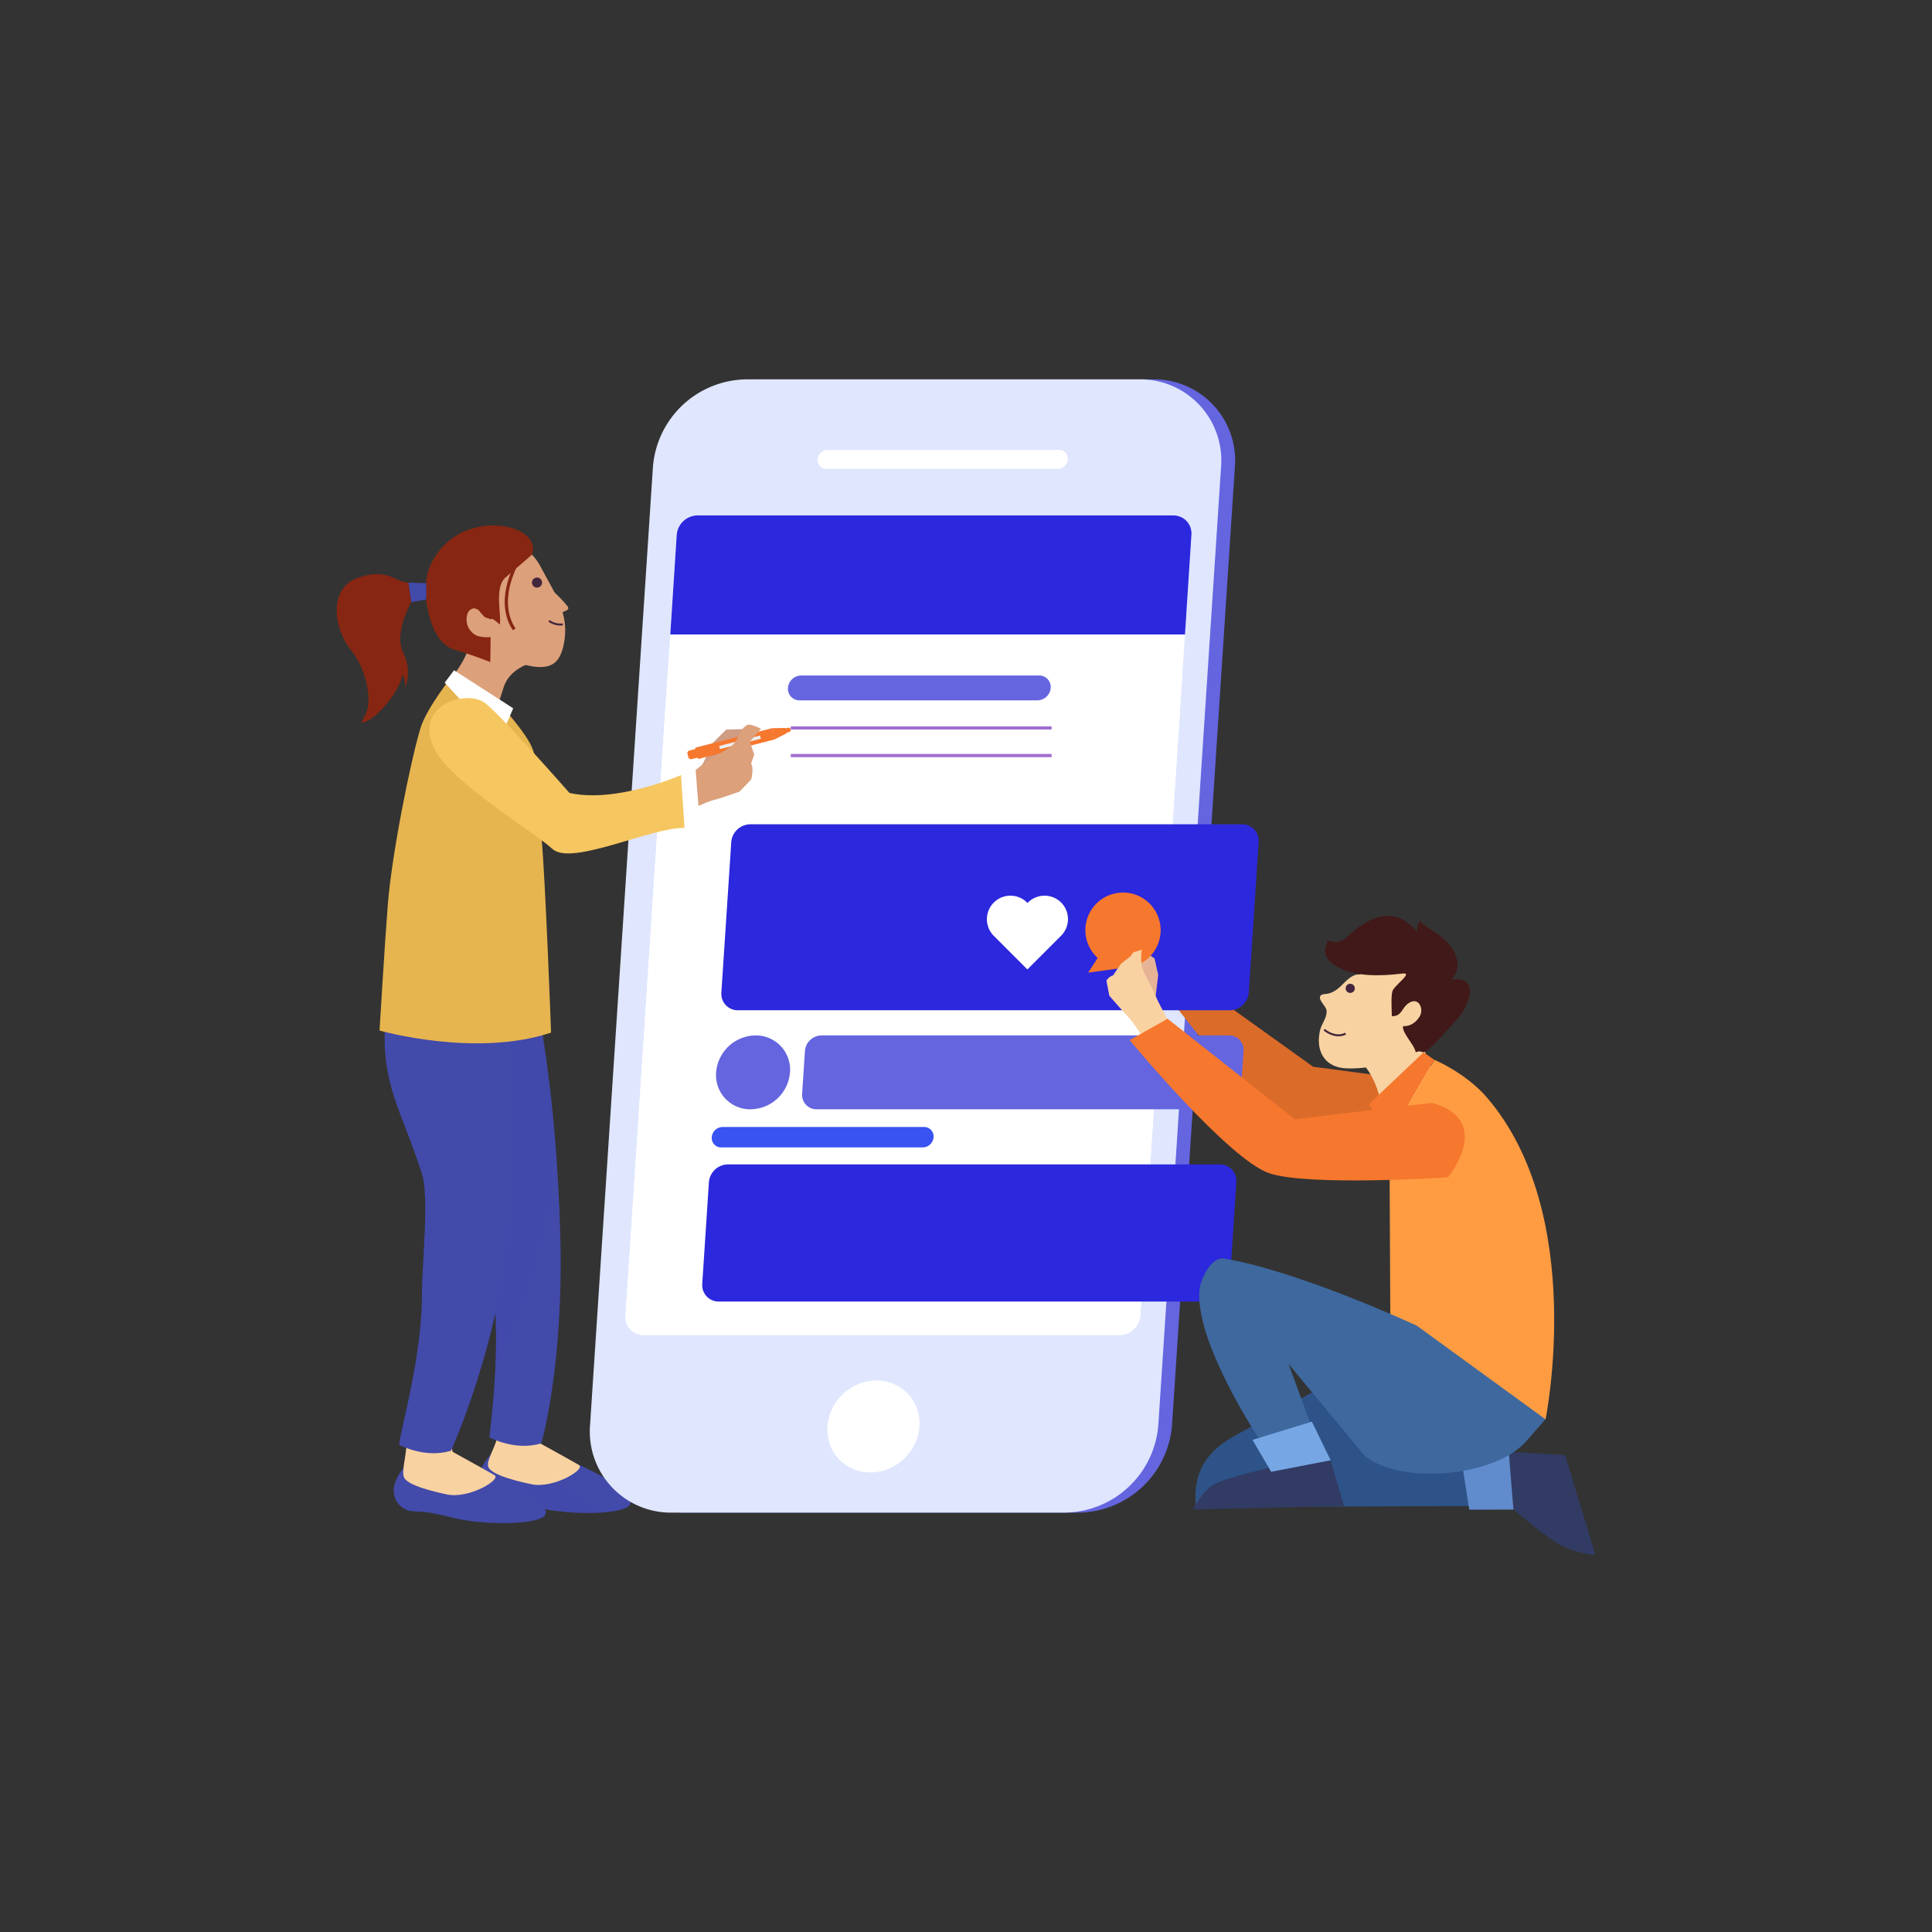 <svg xmlns="http://www.w3.org/2000/svg" viewBox="0 0 600 600"><rect x="0" y="0" width="600" height="600" fill="#333333" stroke="none"/><defs><style>.cls-1{isolation:isolate;}.cls-2,.cls-3{fill:#424aaa;}.cls-3{opacity:0.36;mix-blend-mode:multiply;}.cls-4{fill:#f8d2a1;}.cls-5{fill:#6565e0;}.cls-6{fill:#dfe6fe;}.cls-7{fill:#fff;}.cls-8{fill:#2c28dd;}.cls-9{fill:#ddbb8f;}.cls-10{fill:#db6b29;}.cls-11{fill:#3853f2;}.cls-12{fill:#dca07b;}.cls-13{fill:#cf9c84;}.cls-14{fill:#f6772e;}.cls-15{fill:#ebeff3;}.cls-16{fill:#43253d;}.cls-17,.cls-21,.cls-30,.cls-31{fill:none;}.cls-17{stroke:#43253d;stroke-width:0.61px;}.cls-17,.cls-21,.cls-30{stroke-miterlimit:10;}.cls-18{fill:#e6b54f;}.cls-19{fill:#f6c761;}.cls-20{fill:#872612;}.cls-21{stroke:#872612;}.cls-22{fill:#2e5388;}.cls-23{fill:#313b64;}.cls-24{fill:#608cce;}.cls-25{fill:#411919;}.cls-26{fill:#ff9c42;}.cls-27{fill:#3e689e;}.cls-28{fill:#77a6e4;}.cls-29{fill:#e6b397;}.cls-30{stroke:#a06ece;}</style></defs><title>customeapp</title><g class="cls-1"><g id="Layer_1" data-name="Layer 1"><path class="cls-2" d="M181.29,454.46c3.67,1.38,16.74,8.28,16,11.92s-18.94,3.74-28.49,1.38-9.7-1.75-13.37-2.15-9.38-6.05-1.06-14.83a39.16,39.16,0,0,0,14.92,4A64.93,64.93,0,0,0,181.29,454.46Z" transform="translate(-1.5 0.5)"/><path class="cls-3" d="M161,455a6.05,6.05,0,0,1-4.06-3.09c-1.61-.65-2.56-1.16-2.56-1.16-8.32,8.78-2.61,14.42,1.06,14.83s3.83-.22,13.37,2.15a71.89,71.89,0,0,0,20.09,1.42C180.32,463,171.28,457.67,161,455Z" transform="translate(-1.5 0.5)"/><path class="cls-4" d="M170,439.92c-.73.21-1.71,7.3-1.71,7.3s10.77,5.92,13,7.24-7.89,7.4-14.68,6c-3.42-.72-12.48-2.74-13.45-5.39s4.4-8.57,3.17-14.58Z" transform="translate(-1.5 0.5)"/><path class="cls-2" d="M129.33,311.16c-1.22,19.95,5.1,27.43,11.44,47.37,2.33,7.32,10.84,25.86,13.06,36.2,3.83,17.83.19,46-.33,51.15,0,0,8,4.38,16.12,1.85,0,0,7-23.68,5.88-64.83-1.23-45.71-7.76-74.4-7.76-74.4Z" transform="translate(-1.5 0.5)"/><path class="cls-3" d="M153.83,394.73c1.89,8.8,2,20.13,1.48,30,9.69-21.94,17-44.62,18.8-68.54-2.33-29.87-6.37-47.66-6.37-47.66l-38.41,2.66c-1.22,19.95,5.1,27.43,11.44,47.37C143.1,365.85,151.61,384.39,153.83,394.73Z" transform="translate(-1.5 0.5)"/><path class="cls-2" d="M155,457.63c3.67,1.38,16.74,8.27,16,11.91s-18.95,3.75-28.49,1.38-9.7-1.75-13.37-2.15-9.38-6-1.06-14.82a39.37,39.37,0,0,0,14.92,4A64.93,64.93,0,0,0,155,457.63Z" transform="translate(-1.5 0.5)"/><path class="cls-4" d="M141.08,443.08c-.73.22,1,7.31,1,7.31s10.77,5.92,13,7.24-7.89,7.4-14.68,6c-3.42-.72-12.48-2.74-13.46-5.39s1.72-8.57.49-14.58Z" transform="translate(-1.5 0.5)"/><path class="cls-2" d="M121.09,316.69c-1.22,19.95,5.09,27.43,11.44,47.37,2.33,7.32,0,27.39,0,38-.07,19-6.56,41-7.08,46.12,0,0,8,4.38,16.12,1.85,0,0,14.92-32.53,18.15-70.57,2.3-27.2-.23-65.41-.23-65.41Z" transform="translate(-1.5 0.5)"/><path class="cls-5" d="M336.47,469.26h-122A25.19,25.19,0,0,1,189,442l19.53-297.46a29.51,29.51,0,0,1,29-27.23h122A25.19,25.19,0,0,1,385,144.57L365.49,442A29.51,29.51,0,0,1,336.47,469.26Z" transform="translate(-1.5 0.5)"/><path class="cls-6" d="M332.21,469.26h-122A25.18,25.18,0,0,1,184.75,442l19.52-297.46a29.51,29.51,0,0,1,29-27.23h122a25.18,25.18,0,0,1,25.44,27.23L361.23,442A29.5,29.5,0,0,1,332.21,469.26Z" transform="translate(-1.5 0.5)"/><ellipse class="cls-7" cx="272.75" cy="442.5" rx="14.77" ry="13.83" transform="translate(-232.47 314.69) rotate(-44.06)"/><path class="cls-7" d="M330,145.1H258.15a2.72,2.72,0,0,1-2.75-2.94h0a3.19,3.19,0,0,1,3.14-2.94h71.83a2.72,2.72,0,0,1,2.75,2.94h0A3.18,3.18,0,0,1,330,145.1Z" transform="translate(-1.5 0.5)"/><path class="cls-7" d="M349.18,414.1H201.4a5.59,5.59,0,0,1-5.65-6.05l15.91-242.43a6.56,6.56,0,0,1,6.45-6.05H365.89a5.59,5.59,0,0,1,5.65,6.05L355.63,408.05A6.56,6.56,0,0,1,349.18,414.1Z" transform="translate(-1.5 0.5)"/><path class="cls-8" d="M369.51,196.54l2-30.92a5.59,5.59,0,0,0-5.65-6.05H218.11a6.56,6.56,0,0,0-6.45,6.05l-2,30.92Z" transform="translate(-1.5 0.5)"/><path class="cls-7" d="M208.76,209.91l-13,198.14a5.59,5.59,0,0,0,5.65,6.05H349.18a6.56,6.56,0,0,0,6.45-6.05l13-198.14Z" transform="translate(-1.5 0.5)"/><path class="cls-5" d="M323.69,217H249.82a3.57,3.57,0,0,1-3.61-3.86h0a4.18,4.18,0,0,1,4.12-3.86H324.2a3.57,3.57,0,0,1,3.6,3.86h0A4.18,4.18,0,0,1,323.69,217Z" transform="translate(-1.5 0.5)"/><path class="cls-9" d="M373.57,307.4l-9.06-16.24L350,282.41,343.63,280l1.78,3.21,4.38,3.85,5.58,7.47s3.17,7.1,5.61,8.5,8.61,9.79,8.61,9.79Z" transform="translate(-1.5 0.5)"/><path class="cls-10" d="M451,336.31l-41.68-5.52L371.5,303.7l-7.85,4.37s23.19,31.45,34.92,37.84c11.47,6.25,53.15,14,53.15,14S469.21,345.13,451,336.31Z" transform="translate(-1.5 0.5)"/><path class="cls-8" d="M383.45,313.25H230.68a5.1,5.1,0,0,1-5.15-5.51L228.6,261a6,6,0,0,1,5.87-5.51H387.24a5.1,5.1,0,0,1,5.15,5.51l-3.06,46.71A6,6,0,0,1,383.45,313.25Z" transform="translate(-1.5 0.5)"/><path class="cls-8" d="M377.52,403.71H224.74a5.1,5.1,0,0,1-5.15-5.51l2.07-31.57a6,6,0,0,1,5.87-5.51H380.31a5.1,5.1,0,0,1,5.15,5.51l-2.07,31.57A6,6,0,0,1,377.52,403.71Z" transform="translate(-1.5 0.5)"/><path class="cls-11" d="M288,355.84H225.54a2.93,2.93,0,0,1-3-3.17h0A3.43,3.43,0,0,1,226,349.5h62.43a2.93,2.93,0,0,1,3,3.17h0A3.43,3.43,0,0,1,288,355.84Z" transform="translate(-1.5 0.5)"/><path class="cls-5" d="M381.67,344H255.13a4.47,4.47,0,0,1-4.52-4.83l.87-13.27a5.24,5.24,0,0,1,5.15-4.84H383.17a4.48,4.48,0,0,1,4.52,4.84l-.87,13.27A5.24,5.24,0,0,1,381.67,344Z" transform="translate(-1.5 0.5)"/><path class="cls-5" d="M234.62,344h0a10.6,10.6,0,0,1-10.72-11.47h0a12.44,12.44,0,0,1,12.22-11.47h0a10.61,10.61,0,0,1,10.72,11.47h0A12.43,12.43,0,0,1,234.62,344Z" transform="translate(-1.5 0.5)"/><ellipse class="cls-8" cx="291.16" cy="289.28" rx="11.72" ry="10.98" transform="translate(-120.74 284.37) rotate(-44.06)"/><path class="cls-12" d="M166.7,205.11c-4.14,1.63-7.51,3.76-8.84,8s-3.88,12-3.88,12l-11.45-16.22s4.79-5.72,5.26-11.82c0,0,10-2.22,15.44-.58S166.7,205.11,166.7,205.11Z" transform="translate(-1.5 0.5)"/><polygon class="cls-13" points="217.24 239.29 221.43 230.63 225.56 226.58 230.85 226.43 230.06 230.62 217.24 239.29"/><path class="cls-14" d="M241.17,225.64l.89,3.5s0,0,0,0l-23.43,6a.45.45,0,0,1-.53-.32l-.68-2.68a.44.44,0,0,1,.32-.53l23.43-5.94Z" transform="translate(-1.5 0.5)"/><path class="cls-14" d="M238.64,226.73l.68,2.67h0l-23.05,5.85a.83.83,0,0,1-1-.6l-.27-1.07a.83.83,0,0,1,.6-1l23-5.85Z" transform="translate(-1.5 0.5)"/><path class="cls-14" d="M247.08,226h0a.68.68,0,0,1-.49.82l-8.2,2.08a.67.67,0,0,1-.83-.49h0a.68.68,0,0,1,.49-.82l8.2-2.08A.68.68,0,0,1,247.08,226Z" transform="translate(-1.5 0.5)"/><polygon class="cls-14" points="239.68 226.15 240.56 229.64 244.36 227.67 243.95 226.07 239.68 226.15"/><rect class="cls-15" x="230.79" y="223.45" width="1.01" height="13.12" transform="translate(63.77 511.3) rotate(-104.24)"/><path class="cls-12" d="M216.11,239.73s2.77-2.16,4.69-3.7,6.95-3.66,8.54-5.51c2.33-2.71,1.19-3.75,4-5.77,1.08-.79,4.51,1.1,4.51,1.1l-3.48,4,1.37,4-1,2.85c1,.92.06,4.85.06,4.85l-3.62,3.78S225,247.55,223,248s-8.86,3.73-8.86,3.73Z" transform="translate(-1.5 0.5)"/><path class="cls-7" d="M331.06,279.8a7.32,7.32,0,0,0-10.34,0l-.13.13-.12-.13a7.31,7.31,0,0,0-10.34,10.34l10.43,10.43,0,0,0,0,10.43-10.43A7.3,7.3,0,0,0,331.06,279.8Z" transform="translate(-1.5 0.5)"/><polygon class="cls-7" points="210.64 241.6 216.02 238.85 217.19 253.88 202.97 255.12 210.64 241.6"/><path class="cls-12" d="M153.5,170.2c3.39-2.7,11.22-3.67,16.06,5.61,4.32,8.27,9.16,14.56,6.88,24.41-1.75,7.59-6.66,8-18.44,3.68A26.23,26.23,0,0,1,142.66,189S149.12,173.68,153.5,170.2Z" transform="translate(-1.5 0.5)"/><path class="cls-16" d="M169.79,180a1.57,1.57,0,1,1-1.94-1.09A1.58,1.58,0,0,1,169.79,180Z" transform="translate(-1.5 0.5)"/><path class="cls-17" d="M172,192.29a5.85,5.85,0,0,0,4.28,1.11" transform="translate(-1.5 0.5)"/><path class="cls-12" d="M171.12,180.62c2.17,2.75,4.33,4.27,6.5,7a1.1,1.1,0,0,1,.35.89c-.08.33-.42.51-.73.65l-3.46,1.55" transform="translate(-1.5 0.5)"/><path class="cls-18" d="M132.05,225.74c-3,10-8.84,38.62-10.12,54.8-1,12.84-2.56,39-2.56,39s29.73,8.5,53.27.65c0,0-1.7-46.76-3-61.14s-.31-22.88-3.58-28.77-11.12-14.05-11.12-14.05l-12.42-7.52S134,219.2,132.05,225.74Z" transform="translate(-1.5 0.5)"/><polygon class="cls-7" points="141.01 208.15 159.38 219.97 154.97 230.27 138.1 212.01 141.01 208.15"/><path class="cls-19" d="M136.79,232.76c5.71,10.22,30.4,25,36.29,30.4s30.82-6.81,41-6.53L213,240.21s-20.09,8.84-34.65,5.54c0,0-20-22.79-25.91-27.69S129,218.74,136.79,232.76Z" transform="translate(-1.5 0.5)"/><path class="cls-20" d="M166.7,171.75s-4,3.52-8.22,7.1c-3.69,3.16-1,12.66-1.82,14.59,0,0-3-3-2.9-1.15.22,3.1,0,12.82,0,12.82s-5.63-2.26-11.1-3.83c-7.7-2.21-8.79-15.61-8.79-15.61v-5s-.21-6.3,6-12.29C150.28,158.29,169.85,163,166.7,171.75Z" transform="translate(-1.5 0.5)"/><polygon class="cls-2" points="126.82 180.93 127.68 187 132.37 186.17 132.37 181.12 126.82 180.93"/><path class="cls-20" d="M128.32,180.43c-4.09-.06-6.08-4.63-15.43-1.58s-8,15.44-2.46,22.43,6.14,16,5.06,18.8a19.08,19.08,0,0,1-1.84,3.83s2.76.31,7.67-5.52,5.21-9.47,5.21-9.47a8.15,8.15,0,0,1,.77,4.21,13.61,13.61,0,0,0-.61-11c-2.92-6.11,2.49-15.62,2.49-15.62Z" transform="translate(-1.5 0.5)"/><path class="cls-12" d="M152,191.09a11.85,11.85,0,0,1-1.49-1.67,2.6,2.6,0,0,0-1.9-1,2.5,2.5,0,0,0-2,1.93A5.51,5.51,0,0,0,149.8,197a10.66,10.66,0,0,0,4.06.34,1.35,1.35,0,0,0,1-.34,1.37,1.37,0,0,0,.08-1.24c-.25-.93-.39-3-1-3.72S152.65,191.59,152,191.09Z" transform="translate(-1.5 0.5)"/><path class="cls-21" d="M164.33,169.69c-2.08,4-4.19,8-5.12,12.37s-.55,9.23,2,12.89" transform="translate(-1.5 0.5)"/><path class="cls-22" d="M431.23,419.44s-34.05,19.06-47,26.38-11.48,17.82-11.42,21.69l92.34-.32-3.59-14.61s-33.6,6.64-43,8.85c0,0,29-3.31,43-8.85s19.89-12.32,19.89-12.32Z" transform="translate(-1.5 0.5)"/><path class="cls-23" d="M470.06,450.34l17.48,1.05,9.45,31a27.1,27.1,0,0,1-12.23-3.86c-3.76-2.16-13.25-10.25-13.25-10.25Z" transform="translate(-1.5 0.5)"/><polygon class="cls-24" points="468.56 450.84 470.01 468.81 456.28 468.84 453.48 450.69 468.56 450.84"/><path class="cls-4" d="M443.51,324.62a63.71,63.71,0,0,0,6,12.9l-18.58,8.15s-.82-12.2-8.4-17.79Z" transform="translate(-1.5 0.5)"/><path class="cls-4" d="M424.09,302.18c-3.08-.56-5.27,3.13-7.46,4.63a7.09,7.09,0,0,1-2.94,1.32c-.69.14-1.91,0-2.22.87-.42,1.24,1.84,3,2,4.31.25,2.06-1.53,4.16-2,6.11-1.49,6.33,1.3,11.57,8.11,11.86,10.08.43,24.09-3.83,28.6-13.65,1.61-3.52,1.38-8.25.32-11.86-1.25-4.25-6.81-7.35-10.9-8.3a17.28,17.28,0,0,0-7.85.59c-2.18.57-5.47,1.18-7.23,2.63Z" transform="translate(-1.5 0.5)"/><path class="cls-16" d="M419.55,305.82a1.42,1.42,0,0,0,2.54,1.27,1.42,1.42,0,1,0-2.54-1.27Z" transform="translate(-1.5 0.5)"/><path class="cls-25" d="M452.19,303.7a6.13,6.13,0,0,0,1.8-6c-1.84-8.72-13.79-10.88-10.82-12.8a4,4,0,0,0-1.51,3.9.45.45,0,0,0,0,.11c-2.93-3.31-8-8.12-17.2-2.18-4.7,3.05-5.72,6.73-10.94,4.72.37.15-.42,2.53-.43,2.83a4.08,4.08,0,0,0,1.4,3.76c5.63,5.18,15.54,4.61,22.61,3.8,3.18-.36-1.76,3.06-3,5.12-.79,1.35-.29,7.06-.38,8.11,3.47.12,2.93-3,5.86-4.36,2.71-1.29,4.16,2.3,2.78,4.5-2.13,3.42-5.12,2.94-5.12,2.94-.47,2,3.7,6.06,3.9,8.14,2.09-.79,1.71.57,3.34-.36,1.22-.69,7.8-7.81,9.54-9.88C457.82,311.63,461.43,302.61,452.19,303.7Z" transform="translate(-1.5 0.5)"/><path class="cls-17" d="M419.39,320.5c-2.21,1.14-4.85.3-6.66-1.23" transform="translate(-1.5 0.5)"/><polygon class="cls-14" points="442.11 326.81 425.16 342.88 431.5 352.89 445.45 329.15 442.11 326.81"/><path class="cls-26" d="M447,328.66s9.69,4,16.32,11.73c31.14,36.33,18.17,99.87,18.17,99.87s-27.74,5.64-48.19-26L433,352.39Z" transform="translate(-1.5 0.5)"/><path class="cls-27" d="M481.44,440.26,475.57,447c-9.6,11.09-38.72,13.81-50.21,4.69l-23.72-28.66,7.92,21.45-17.34,1.41S372,415.29,374.08,399.52c.38-2.84,3.58-9.84,7.59-9.17,23.38,3.9,59.83,20.85,59.83,20.85Z" transform="translate(-1.5 0.5)"/><path class="cls-23" d="M414.74,453l4.15,14.19-47,1.11s3.32-5.8,5.94-7.49c3.63-2.35,20.28-6,20.28-6Z" transform="translate(-1.5 0.5)"/><polygon class="cls-28" points="413.25 453.5 394.78 457.08 388.96 447.16 407.42 441.51 413.25 453.5"/><polygon class="cls-29" points="358.65 311.45 359.7 302.76 358.55 297.63 354.57 294.92 353.12 298.51 358.65 311.45"/><path class="cls-14" d="M350.26,276.7A11.67,11.67,0,0,0,342.39,297l-2.95,4.57,10.82-1.5a11.69,11.69,0,0,0,0-23.38Z" transform="translate(-1.5 0.5)"/><path class="cls-4" d="M364.1,315.93a78.29,78.29,0,0,1-4.17-8.11c-.71-2.12-3.51-6.21-3.82-8.41a15.46,15.46,0,0,1,0-5l-2.69.86-.79,1.17-3,2.36-2.46,3.61a3.73,3.73,0,0,0-2.06,1.65l.9,4.67s5.06,5.82,6.38,7.17,4.94,7.22,4.94,7.22Z" transform="translate(-1.5 0.5)"/><path class="cls-14" d="M446.26,342l-42.63,5.09-39.53-31.2-11.78,6.63s30.76,37.18,43.44,41.37c12.4,4.09,55.43,1.24,55.43,1.24S465.75,347.46,446.26,342Z" transform="translate(-1.5 0.5)"/><line class="cls-30" x1="245.58" y1="226.07" x2="326.59" y2="226.07"/><line class="cls-30" x1="245.58" y1="234.65" x2="326.59" y2="234.65"/></g><g id="rectangle"><rect class="cls-31" width="600" height="600"/></g></g></svg>